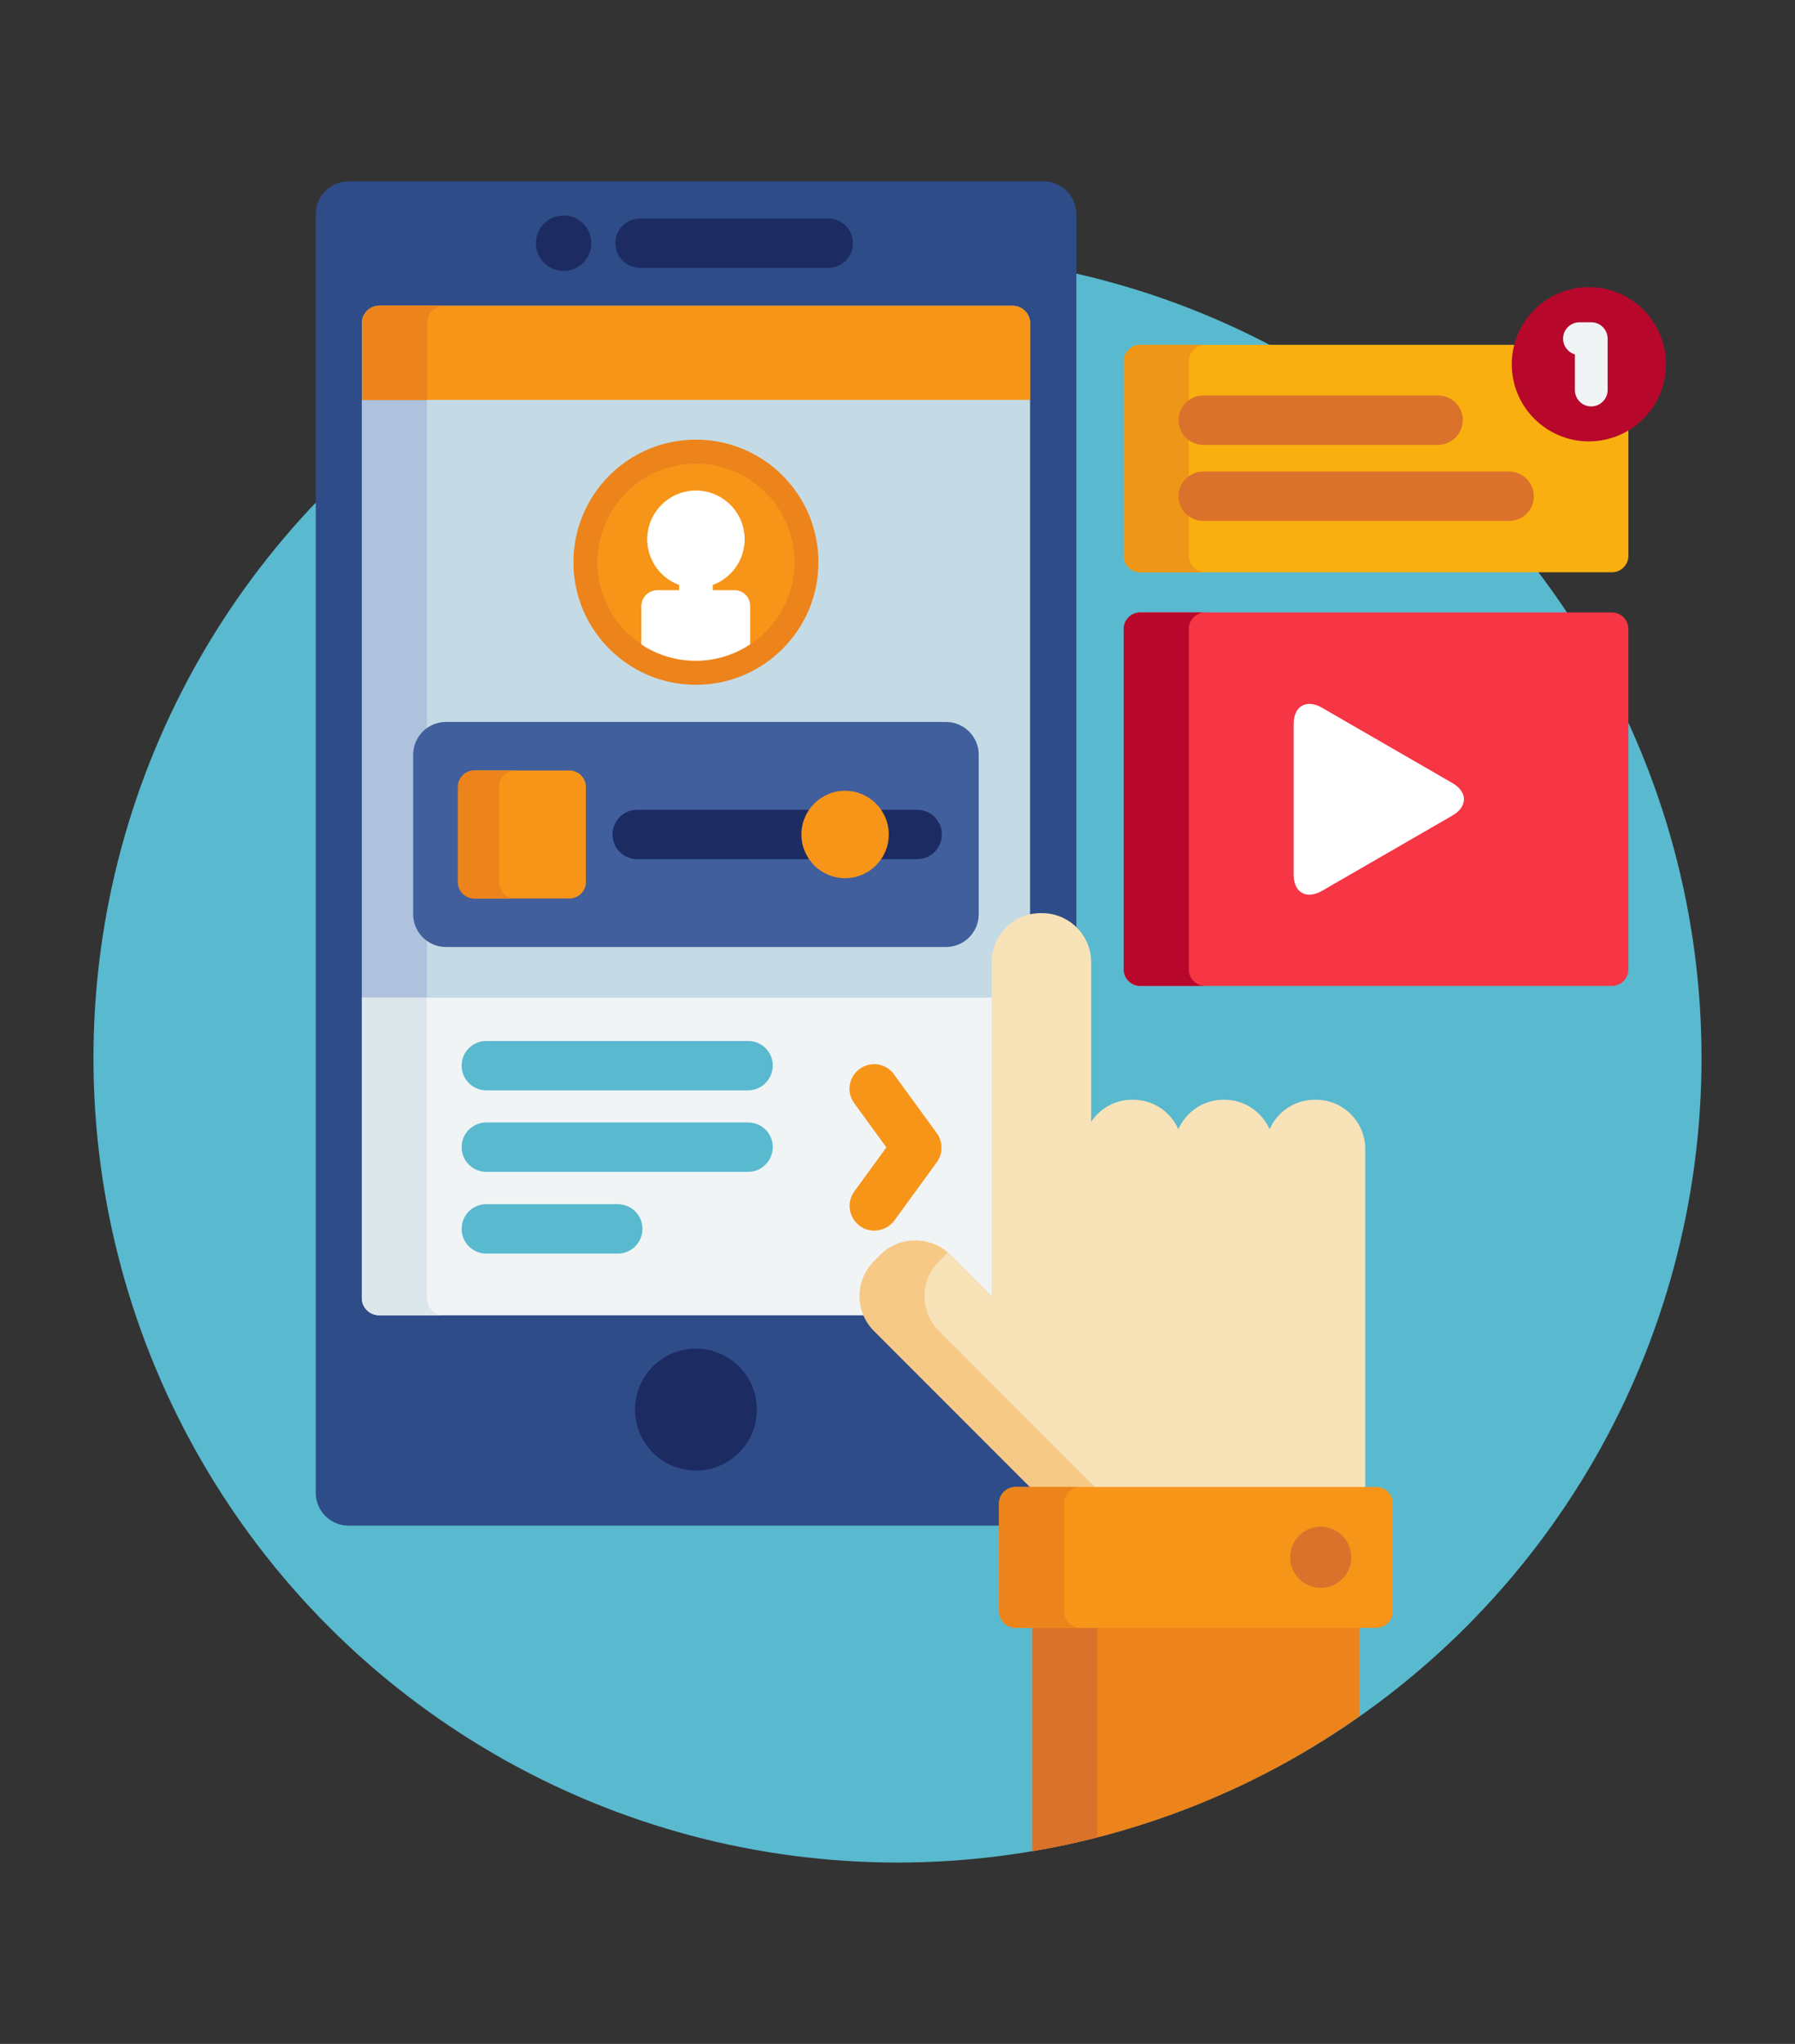<?xml version="1.0" encoding="utf-8"?>
<!-- Generator: Adobe Illustrator 21.1.0, SVG Export Plug-In . SVG Version: 6.00 Build 0)  -->
<svg version="1.1" id="Capa_1" xmlns="http://www.w3.org/2000/svg" xmlns:xlink="http://www.w3.org/1999/xlink" x="0px" y="0px"
	 viewBox="0 0 822 935.4" style="enable-background:new 0 0 822 935.4;" xml:space="preserve">
<rect x="0" y="0" width="822" height="935.4" fill="#333333" stroke="none"/>
<style type="text/css">
	.st0{fill:#59B9CF;}
	.st1{fill:#2E4C88;}
	.st2{fill:#C4DBE5;}
	.st3{fill:#AEC1DD;}
	.st4{fill:#1C2C63;}
	.st5{fill:#F79519;}
	.st6{fill:#ED831B;}
	.st7{fill:#415E9D;}
	.st8{fill:#F1F4F5;}
	.st9{fill:#DCE7EC;}
	.st10{fill:#DB722B;}
	.st11{fill:#F8E2B8;}
	.st12{fill:#F6C987;}
	.st13{fill:#F63545;}
	.st14{fill:#FFFFFF;}
	.st15{fill:#FAAF10;}
	.st16{fill:#B7082B;}
	.st17{fill:#ED9618;}
</style>
<g>
	<circle class="st0" cx="411" cy="484.2" r="368.2"/>
	<path class="st1" d="M459,688c0-3.3,2.7-6,6-6h6.6c0.6,0,1.2-0.4,1.4-0.9c0.2-0.6,0.1-1.2-0.3-1.6L401.3,608c-4-4-6.1-9.2-6.1-14.9
		c0-5.6,2.2-10.9,6.1-14.9l3-3c4-4,9.2-6.1,14.9-6.1c5.6,0,10.9,2.2,14.9,6.1l18.7,18.7c0.3,0.3,0.7,0.4,1.1,0.4
		c0.2,0,0.4,0,0.6-0.1c0.6-0.2,0.9-0.8,0.9-1.4V440.3c0-11.6,9.4-21,21-21h0.6c6.3,0,12,2.8,15.9,7.3V98c0-8.3-6.8-15-15-15H159.6
		c-8.3,0-15,6.8-15,15v585.2c0,8.3,6.8,15,15,15H459L459,688L459,688L459,688z"/>
	<path class="st2" d="M395.1,593.1c0-5.6,2.2-10.9,6.1-14.9l3-3c4-4,9.2-6.1,14.9-6.1c5.6,0,10.9,2.2,14.9,6.1l18.7,18.7
		c0.3,0.3,0.7,0.4,1.1,0.4c0.2,0,0.4,0,0.6-0.1c0.6-0.2,0.9-0.8,0.9-1.4V440.3c0-10,7-18.4,16.4-20.5V147.9c0-4.4-3.6-7.9-7.9-7.9
		H173.7c-4.4,0-7.9,3.6-7.9,7.9V594c0,4.4,3.6,7.9,7.9,7.9h223.4C395.8,599.2,395.1,596.2,395.1,593.1z"/>
	<path class="st3" d="M195.5,594V147.9c0-4.4,3.6-7.9,7.9-7.9h-29.8c-4.4,0-7.9,3.6-7.9,7.9V594c0,4.4,3.6,7.9,7.9,7.9h29.8
		C199.1,602,195.5,598.4,195.5,594z"/>
	<g>
		<circle class="st4" cx="318.7" cy="645.1" r="27.9"/>
		<path class="st4" d="M379.3,122.6h-86.2c-6.2,0-11.3-5-11.3-11.3s5-11.3,11.3-11.3h86.2c6.2,0,11.3,5,11.3,11.3
			S385.5,122.6,379.3,122.6z"/>
		<circle class="st4" cx="258.1" cy="111.3" r="12.7"/>
	</g>
	<path class="st5" d="M463.8,139.9H173.7c-4.4,0-7.9,3.6-7.9,7.9v35.2h306v-35.2C471.7,143.5,468.1,139.9,463.8,139.9z"/>
	<path class="st6" d="M203.5,139.9h-29.8c-4.4,0-7.9,3.6-7.9,7.9v35.2h29.8v-35.2C195.5,143.5,199.1,139.9,203.5,139.9z"/>
	<path class="st7" d="M448.2,418.4c0,8.3-6.8,15-15,15h-229c-8.3,0-15-6.8-15-15v-73c0-8.3,6.8-15,15-15h229c8.3,0,15,6.8,15,15
		V418.4z"/>
	<path class="st8" d="M395.1,593.1c0-5.6,2.2-10.9,6.1-14.9l3-3c4-4,9.2-6.1,14.9-6.1c5.6,0,10.9,2.2,14.9,6.1l18.7,18.7
		c0.3,0.3,0.7,0.4,1.1,0.4c0.2,0,0.4,0,0.6-0.1c0.6-0.2,0.9-0.8,0.9-1.4V456.6H165.7V594c0,4.4,3.6,7.9,7.9,7.9h223.4
		C395.8,599.2,395.1,596.2,395.1,593.1z"/>
	<path class="st9" d="M195.5,594V456.6h-29.8V594c0,4.4,3.6,7.9,7.9,7.9h29.8C199.1,602,195.5,598.4,195.5,594z"/>
	<g>
		<path class="st0" d="M342.6,499H222.7c-6.2,0-11.3-5-11.3-11.3c0-6.2,5-11.3,11.3-11.3h119.9c6.2,0,11.3,5,11.3,11.3
			C353.8,493.9,348.8,499,342.6,499z"/>
		<path class="st0" d="M342.6,536.3H222.7c-6.2,0-11.3-5-11.3-11.3c0-6.2,5-11.3,11.3-11.3h119.9c6.2,0,11.3,5,11.3,11.3
			C353.8,531.3,348.8,536.3,342.6,536.3z"/>
		<path class="st0" d="M282.9,573.7h-60.2c-6.2,0-11.3-5-11.3-11.3s5-11.3,11.3-11.3h60.2c6.2,0,11.3,5,11.3,11.3
			S289.1,573.7,282.9,573.7z"/>
	</g>
	<path class="st5" d="M400.3,563.2c-2.3,0-4.6-0.7-6.6-2.2c-5-3.7-6.1-10.7-2.5-15.7l14.7-20.2l-14.7-20.2c-3.7-5-2.6-12.1,2.5-15.7
		c5-3.7,12.1-2.6,15.7,2.5l19.6,26.9c2.9,4,2.9,9.3,0,13.3l-19.6,26.9C407.2,561.6,403.8,563.2,400.3,563.2z"/>
	<path class="st6" d="M472.7,743.5v103.7c55.1-9.3,106-30.8,149.8-61.7v-42.1H472.7z"/>
	<path class="st10" d="M472.7,743.5v103.7c10.1-1.7,20-3.8,29.8-6.3v-97.4H472.7z"/>
	<path class="st11" d="M625.2,682V525.8c0-12.4-10.1-22.5-22.5-22.5H602c-9.2,0-17.1,5.6-20.6,13.5c-3.5-7.9-11.4-13.5-20.6-13.5
		h-0.6c-9.2,0-17.1,5.6-20.6,13.5c-3.5-7.9-11.4-13.5-20.6-13.5h-0.6c-7.8,0-14.7,4-18.7,10.1v-73c0-12.4-10.1-22.5-22.5-22.5h-0.6
		c-12.4,0-22.5,10.1-22.5,22.5v152.6l-18.7-18.7c-8.8-8.8-23.1-8.8-31.9,0l-3,3c-8.8,8.8-8.8,23.1,0,31.9l72.9,72.9H625.2z"/>
	<path class="st12" d="M502.9,682L430,609.1c-8.8-8.8-8.8-23.1,0-31.9l3-3c0.3-0.3,0.7-0.6,1-0.9c-8.8-7.8-22.4-7.5-30.8,0.9l-3,3
		c-8.8,8.8-8.8,23.1,0,31.9l72.9,72.9H502.9z"/>
	<path class="st5" d="M637.8,737.5c0,4.1-3.4,7.5-7.5,7.5H465c-4.1,0-7.5-3.4-7.5-7.5V688c0-4.1,3.4-7.5,7.5-7.5h165.3
		c4.1,0,7.5,3.4,7.5,7.5V737.5z"/>
	<path class="st6" d="M487.3,737.5V688c0-4.1,3.4-7.5,7.5-7.5H465c-4.1,0-7.5,3.4-7.5,7.5v49.5c0,4.1,3.4,7.5,7.5,7.5h29.8
		C490.7,745,487.3,741.6,487.3,737.5z"/>
	<circle class="st10" cx="604.8" cy="712.7" r="14"/>
	<path class="st13" d="M745.7,443.7c0,4.1-3.4,7.5-7.5,7.5H522.1c-4.1,0-7.5-3.4-7.5-7.5V287.8c0-4.1,3.4-7.5,7.5-7.5h216.1
		c4.1,0,7.5,3.4,7.5,7.5V443.7z"/>
	<path class="st14" d="M592.4,331.4c0-8.3,5.9-11.6,13-7.5l59.6,34.4c7.2,4.1,7.2,10.9,0,15l-59.6,34.4c-7.2,4.1-13,0.8-13-7.5
		V331.4z"/>
	<path class="st15" d="M727.6,200.5c-18.6,0-33.8-15.2-33.8-33.8c0-3.1,0.4-6.1,1.2-8.9H522.1c-4.1,0-7.5,3.4-7.5,7.5v89.1
		c0,4.1,3.4,7.5,7.5,7.5h216.1c4.1,0,7.5-3.4,7.5-7.5v-59.2C740.5,198.6,734.3,200.5,727.6,200.5z"/>
	<path class="st16" d="M544.4,443.7V287.8c0-4.1,3.4-7.5,7.5-7.5h-29.8c-4.1,0-7.5,3.4-7.5,7.5v155.9c0,4.1,3.4,7.5,7.5,7.5h29.8
		C547.8,451.2,544.4,447.9,544.4,443.7z"/>
	<path class="st17" d="M544.4,254.4v-89.1c0-4.1,3.4-7.5,7.5-7.5h-29.8c-4.1,0-7.5,3.4-7.5,7.5v89.1c0,4.1,3.4,7.5,7.5,7.5h29.8
		C547.8,261.9,544.4,258.6,544.4,254.4z"/>
	<circle class="st16" cx="727.6" cy="166.7" r="35.3"/>
	<path class="st8" d="M728.7,186c-4.2,0-7.5-3.4-7.5-7.5v-16.3c-3.1-0.9-5.4-3.8-5.4-7.2c0-4.2,3.4-7.5,7.5-7.5h5.4
		c4.2,0,7.5,3.4,7.5,7.5v23.5C736.2,182.6,732.8,186,728.7,186z"/>
	<g>
		<path class="st10" d="M658.6,203.6H551c-6.2,0-11.3-5-11.3-11.3c0-6.2,5-11.3,11.3-11.3h107.6c6.2,0,11.3,5,11.3,11.3
			C669.8,198.5,664.8,203.6,658.6,203.6z"/>
		<path class="st10" d="M691.1,238.4H551c-6.2,0-11.3-5-11.3-11.3c0-6.2,5-11.3,11.3-11.3h140.1c6.2,0,11.3,5,11.3,11.3
			C702.4,233.4,697.3,238.4,691.1,238.4z"/>
	</g>
	<circle class="st6" cx="318.7" cy="257.3" r="56.1"/>
	<circle class="st5" cx="318.7" cy="257.3" r="45.1"/>
	<path class="st14" d="M336.4,270.1h-10v-2.4c8.5-3.1,14.6-11.3,14.6-20.9c0-12.3-10-22.3-22.3-22.3c-12.3,0-22.3,10-22.3,22.3
		c0,9.6,6.1,17.8,14.6,20.9v2.4h-10c-4,0-7.3,3.3-7.3,7.3v17.5c7.1,4.8,15.7,7.5,24.9,7.5s17.8-2.8,24.9-7.5v-17.5
		C343.6,273.4,340.4,270.1,336.4,270.1z"/>
	<path class="st5" d="M268.3,403.7c0,4.1-3.4,7.5-7.5,7.5h-43.6c-4.1,0-7.5-3.4-7.5-7.5v-43.6c0-4.1,3.4-7.5,7.5-7.5h43.6
		c4.1,0,7.5,3.4,7.5,7.5V403.7z"/>
	<path class="st6" d="M228.5,403.7v-43.6c0-4.1,3.4-7.5,7.5-7.5h-18.8c-4.1,0-7.5,3.4-7.5,7.5v43.6c0,4.1,3.4,7.5,7.5,7.5H236
		C231.8,411.2,228.5,407.8,228.5,403.7z"/>
	<g>
		<path class="st4" d="M368.4,381.9c0-4.2,1.4-8.1,3.9-11.3h-80.5c-6.2,0-11.3,5-11.3,11.3c0,6.2,5,11.3,11.3,11.3h80.5
			C369.9,390,368.4,386.1,368.4,381.9z"/>
		<path class="st4" d="M420,370.6h-18.4c2.4,3.1,3.9,7,3.9,11.3c0,4.2-1.4,8.1-3.9,11.3H420c6.2,0,11.3-5,11.3-11.3
			C431.3,375.7,426.3,370.6,420,370.6z"/>
	</g>
	<circle class="st5" cx="387" cy="381.9" r="20"/>
</g>
</svg>
